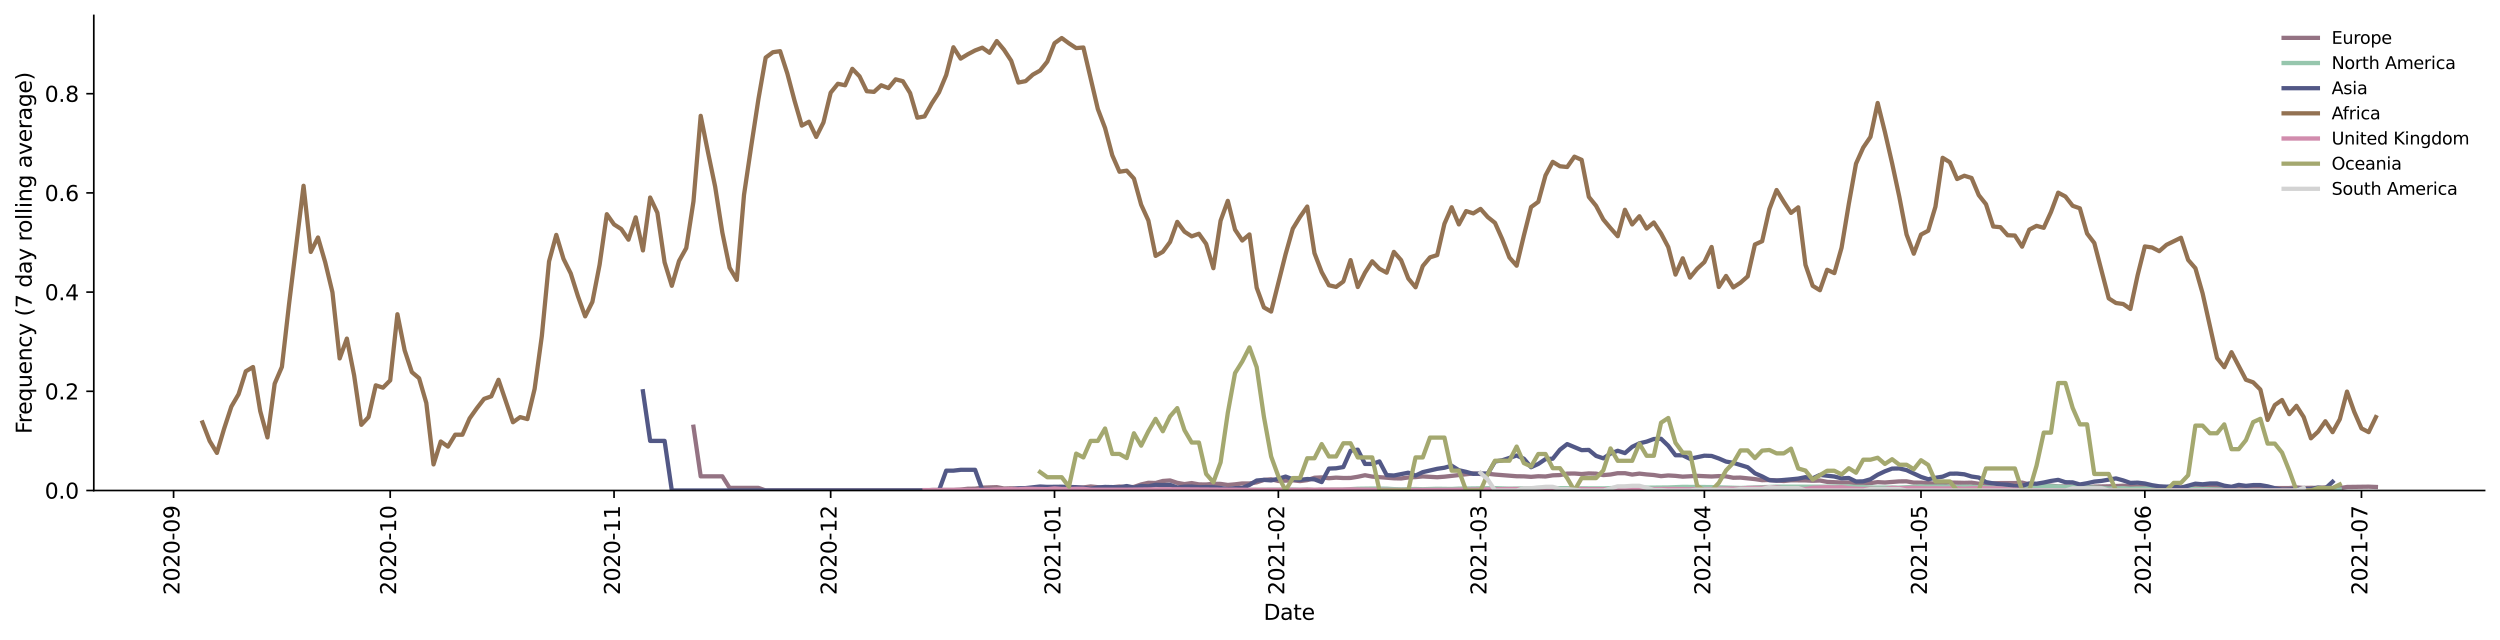 <?xml version="1.0" encoding="utf-8" standalone="no"?>
<!DOCTYPE svg PUBLIC "-//W3C//DTD SVG 1.1//EN"
  "http://www.w3.org/Graphics/SVG/1.1/DTD/svg11.dtd">
<svg height="298.621pt" version="1.1" viewBox="0 0 1166.981 298.621" width="1166.981pt" xmlns="http://www.w3.org/2000/svg" xmlns:xlink="http://www.w3.org/1999/xlink">
 <defs>
  <style type="text/css">*{stroke-linecap:butt;stroke-linejoin:round;}</style>
 </defs>
 <g id="figure_1">
  <g id="patch_1">
   <path d="M 0 298.621 
L 1166.981 298.621 
L 1166.981 0 
L 0 0 
z
" style="fill:#ffffff;"/>
  </g>
  <g id="axes_1">
   <g id="patch_2">
    <path d="M 43.781 228.96 
L 1159.781 228.96 
L 1159.781 7.2 
L 43.781 7.2 
z
" style="fill:#ffffff;"/>
   </g>
   <g id="matplotlib.axis_1">
    <g id="xtick_1">
     <g id="line2d_1">
      <defs>
       <path d="M 0 0 
L 0 3.5 
" id="mefaf437780" style="stroke:#000000;stroke-width:0.8;"/>
      </defs>
      <g>
       <use style="stroke:#000000;stroke-width:0.8;" x="81.026" xlink:href="#mefaf437780" y="228.96"/>
      </g>
     </g>
     <g id="text_1">
      <!-- 2020-09 -->
      <g transform="translate(83.786 277.743)rotate(-90)scale(0.1 -0.1)">
       <defs>
        <path d="M 1228 531 
L 3431 531 
L 3431 0 
L 469 0 
L 469 531 
Q 828 903 1448 1529 
Q 2069 2156 2228 2338 
Q 2531 2678 2651 2914 
Q 2772 3150 2772 3378 
Q 2772 3750 2511 3984 
Q 2250 4219 1831 4219 
Q 1534 4219 1204 4116 
Q 875 4013 500 3803 
L 500 4441 
Q 881 4594 1212 4672 
Q 1544 4750 1819 4750 
Q 2544 4750 2975 4387 
Q 3406 4025 3406 3419 
Q 3406 3131 3298 2873 
Q 3191 2616 2906 2266 
Q 2828 2175 2409 1742 
Q 1991 1309 1228 531 
z
" id="DejaVuSans-32" transform="scale(0.016)"/>
        <path d="M 2034 4250 
Q 1547 4250 1301 3770 
Q 1056 3291 1056 2328 
Q 1056 1369 1301 889 
Q 1547 409 2034 409 
Q 2525 409 2770 889 
Q 3016 1369 3016 2328 
Q 3016 3291 2770 3770 
Q 2525 4250 2034 4250 
z
M 2034 4750 
Q 2819 4750 3233 4129 
Q 3647 3509 3647 2328 
Q 3647 1150 3233 529 
Q 2819 -91 2034 -91 
Q 1250 -91 836 529 
Q 422 1150 422 2328 
Q 422 3509 836 4129 
Q 1250 4750 2034 4750 
z
" id="DejaVuSans-30" transform="scale(0.016)"/>
        <path d="M 313 2009 
L 1997 2009 
L 1997 1497 
L 313 1497 
L 313 2009 
z
" id="DejaVuSans-2d" transform="scale(0.016)"/>
        <path d="M 703 97 
L 703 672 
Q 941 559 1184 500 
Q 1428 441 1663 441 
Q 2288 441 2617 861 
Q 2947 1281 2994 2138 
Q 2813 1869 2534 1725 
Q 2256 1581 1919 1581 
Q 1219 1581 811 2004 
Q 403 2428 403 3163 
Q 403 3881 828 4315 
Q 1253 4750 1959 4750 
Q 2769 4750 3195 4129 
Q 3622 3509 3622 2328 
Q 3622 1225 3098 567 
Q 2575 -91 1691 -91 
Q 1453 -91 1209 -44 
Q 966 3 703 97 
z
M 1959 2075 
Q 2384 2075 2632 2365 
Q 2881 2656 2881 3163 
Q 2881 3666 2632 3958 
Q 2384 4250 1959 4250 
Q 1534 4250 1286 3958 
Q 1038 3666 1038 3163 
Q 1038 2656 1286 2365 
Q 1534 2075 1959 2075 
z
" id="DejaVuSans-39" transform="scale(0.016)"/>
       </defs>
       <use xlink:href="#DejaVuSans-32"/>
       <use x="63.623" xlink:href="#DejaVuSans-30"/>
       <use x="127.246" xlink:href="#DejaVuSans-32"/>
       <use x="190.869" xlink:href="#DejaVuSans-30"/>
       <use x="254.492" xlink:href="#DejaVuSans-2d"/>
       <use x="290.576" xlink:href="#DejaVuSans-30"/>
       <use x="354.199" xlink:href="#DejaVuSans-39"/>
      </g>
     </g>
    </g>
    <g id="xtick_2">
     <g id="line2d_2">
      <g>
       <use style="stroke:#000000;stroke-width:0.8;" x="182.144" xlink:href="#mefaf437780" y="228.96"/>
      </g>
     </g>
     <g id="text_2">
      <!-- 2020-10 -->
      <g transform="translate(184.903 277.743)rotate(-90)scale(0.1 -0.1)">
       <defs>
        <path d="M 794 531 
L 1825 531 
L 1825 4091 
L 703 3866 
L 703 4441 
L 1819 4666 
L 2450 4666 
L 2450 531 
L 3481 531 
L 3481 0 
L 794 0 
L 794 531 
z
" id="DejaVuSans-31" transform="scale(0.016)"/>
       </defs>
       <use xlink:href="#DejaVuSans-32"/>
       <use x="63.623" xlink:href="#DejaVuSans-30"/>
       <use x="127.246" xlink:href="#DejaVuSans-32"/>
       <use x="190.869" xlink:href="#DejaVuSans-30"/>
       <use x="254.492" xlink:href="#DejaVuSans-2d"/>
       <use x="290.576" xlink:href="#DejaVuSans-31"/>
       <use x="354.199" xlink:href="#DejaVuSans-30"/>
      </g>
     </g>
    </g>
    <g id="xtick_3">
     <g id="line2d_3">
      <g>
       <use style="stroke:#000000;stroke-width:0.8;" x="286.632" xlink:href="#mefaf437780" y="228.96"/>
      </g>
     </g>
     <g id="text_3">
      <!-- 2020-11 -->
      <g transform="translate(289.391 277.743)rotate(-90)scale(0.1 -0.1)">
       <use xlink:href="#DejaVuSans-32"/>
       <use x="63.623" xlink:href="#DejaVuSans-30"/>
       <use x="127.246" xlink:href="#DejaVuSans-32"/>
       <use x="190.869" xlink:href="#DejaVuSans-30"/>
       <use x="254.492" xlink:href="#DejaVuSans-2d"/>
       <use x="290.576" xlink:href="#DejaVuSans-31"/>
       <use x="354.199" xlink:href="#DejaVuSans-31"/>
      </g>
     </g>
    </g>
    <g id="xtick_4">
     <g id="line2d_4">
      <g>
       <use style="stroke:#000000;stroke-width:0.8;" x="387.749" xlink:href="#mefaf437780" y="228.96"/>
      </g>
     </g>
     <g id="text_4">
      <!-- 2020-12 -->
      <g transform="translate(390.509 277.743)rotate(-90)scale(0.1 -0.1)">
       <use xlink:href="#DejaVuSans-32"/>
       <use x="63.623" xlink:href="#DejaVuSans-30"/>
       <use x="127.246" xlink:href="#DejaVuSans-32"/>
       <use x="190.869" xlink:href="#DejaVuSans-30"/>
       <use x="254.492" xlink:href="#DejaVuSans-2d"/>
       <use x="290.576" xlink:href="#DejaVuSans-31"/>
       <use x="354.199" xlink:href="#DejaVuSans-32"/>
      </g>
     </g>
    </g>
    <g id="xtick_5">
     <g id="line2d_5">
      <g>
       <use style="stroke:#000000;stroke-width:0.8;" x="492.237" xlink:href="#mefaf437780" y="228.96"/>
      </g>
     </g>
     <g id="text_5">
      <!-- 2021-01 -->
      <g transform="translate(494.997 277.743)rotate(-90)scale(0.1 -0.1)">
       <use xlink:href="#DejaVuSans-32"/>
       <use x="63.623" xlink:href="#DejaVuSans-30"/>
       <use x="127.246" xlink:href="#DejaVuSans-32"/>
       <use x="190.869" xlink:href="#DejaVuSans-31"/>
       <use x="254.492" xlink:href="#DejaVuSans-2d"/>
       <use x="290.576" xlink:href="#DejaVuSans-30"/>
       <use x="354.199" xlink:href="#DejaVuSans-31"/>
      </g>
     </g>
    </g>
    <g id="xtick_6">
     <g id="line2d_6">
      <g>
       <use style="stroke:#000000;stroke-width:0.8;" x="596.725" xlink:href="#mefaf437780" y="228.96"/>
      </g>
     </g>
     <g id="text_6">
      <!-- 2021-02 -->
      <g transform="translate(599.485 277.743)rotate(-90)scale(0.1 -0.1)">
       <use xlink:href="#DejaVuSans-32"/>
       <use x="63.623" xlink:href="#DejaVuSans-30"/>
       <use x="127.246" xlink:href="#DejaVuSans-32"/>
       <use x="190.869" xlink:href="#DejaVuSans-31"/>
       <use x="254.492" xlink:href="#DejaVuSans-2d"/>
       <use x="290.576" xlink:href="#DejaVuSans-30"/>
       <use x="354.199" xlink:href="#DejaVuSans-32"/>
      </g>
     </g>
    </g>
    <g id="xtick_7">
     <g id="line2d_7">
      <g>
       <use style="stroke:#000000;stroke-width:0.8;" x="691.102" xlink:href="#mefaf437780" y="228.96"/>
      </g>
     </g>
     <g id="text_7">
      <!-- 2021-03 -->
      <g transform="translate(693.861 277.743)rotate(-90)scale(0.1 -0.1)">
       <defs>
        <path d="M 2597 2516 
Q 3050 2419 3304 2112 
Q 3559 1806 3559 1356 
Q 3559 666 3084 287 
Q 2609 -91 1734 -91 
Q 1441 -91 1130 -33 
Q 819 25 488 141 
L 488 750 
Q 750 597 1062 519 
Q 1375 441 1716 441 
Q 2309 441 2620 675 
Q 2931 909 2931 1356 
Q 2931 1769 2642 2001 
Q 2353 2234 1838 2234 
L 1294 2234 
L 1294 2753 
L 1863 2753 
Q 2328 2753 2575 2939 
Q 2822 3125 2822 3475 
Q 2822 3834 2567 4026 
Q 2313 4219 1838 4219 
Q 1578 4219 1281 4162 
Q 984 4106 628 3988 
L 628 4550 
Q 988 4650 1302 4700 
Q 1616 4750 1894 4750 
Q 2613 4750 3031 4423 
Q 3450 4097 3450 3541 
Q 3450 3153 3228 2886 
Q 3006 2619 2597 2516 
z
" id="DejaVuSans-33" transform="scale(0.016)"/>
       </defs>
       <use xlink:href="#DejaVuSans-32"/>
       <use x="63.623" xlink:href="#DejaVuSans-30"/>
       <use x="127.246" xlink:href="#DejaVuSans-32"/>
       <use x="190.869" xlink:href="#DejaVuSans-31"/>
       <use x="254.492" xlink:href="#DejaVuSans-2d"/>
       <use x="290.576" xlink:href="#DejaVuSans-30"/>
       <use x="354.199" xlink:href="#DejaVuSans-33"/>
      </g>
     </g>
    </g>
    <g id="xtick_8">
     <g id="line2d_8">
      <g>
       <use style="stroke:#000000;stroke-width:0.8;" x="795.59" xlink:href="#mefaf437780" y="228.96"/>
      </g>
     </g>
     <g id="text_8">
      <!-- 2021-04 -->
      <g transform="translate(798.349 277.743)rotate(-90)scale(0.1 -0.1)">
       <defs>
        <path d="M 2419 4116 
L 825 1625 
L 2419 1625 
L 2419 4116 
z
M 2253 4666 
L 3047 4666 
L 3047 1625 
L 3713 1625 
L 3713 1100 
L 3047 1100 
L 3047 0 
L 2419 0 
L 2419 1100 
L 313 1100 
L 313 1709 
L 2253 4666 
z
" id="DejaVuSans-34" transform="scale(0.016)"/>
       </defs>
       <use xlink:href="#DejaVuSans-32"/>
       <use x="63.623" xlink:href="#DejaVuSans-30"/>
       <use x="127.246" xlink:href="#DejaVuSans-32"/>
       <use x="190.869" xlink:href="#DejaVuSans-31"/>
       <use x="254.492" xlink:href="#DejaVuSans-2d"/>
       <use x="290.576" xlink:href="#DejaVuSans-30"/>
       <use x="354.199" xlink:href="#DejaVuSans-34"/>
      </g>
     </g>
    </g>
    <g id="xtick_9">
     <g id="line2d_9">
      <g>
       <use style="stroke:#000000;stroke-width:0.8;" x="896.707" xlink:href="#mefaf437780" y="228.96"/>
      </g>
     </g>
     <g id="text_9">
      <!-- 2021-05 -->
      <g transform="translate(899.467 277.743)rotate(-90)scale(0.1 -0.1)">
       <defs>
        <path d="M 691 4666 
L 3169 4666 
L 3169 4134 
L 1269 4134 
L 1269 2991 
Q 1406 3038 1543 3061 
Q 1681 3084 1819 3084 
Q 2600 3084 3056 2656 
Q 3513 2228 3513 1497 
Q 3513 744 3044 326 
Q 2575 -91 1722 -91 
Q 1428 -91 1123 -41 
Q 819 9 494 109 
L 494 744 
Q 775 591 1075 516 
Q 1375 441 1709 441 
Q 2250 441 2565 725 
Q 2881 1009 2881 1497 
Q 2881 1984 2565 2268 
Q 2250 2553 1709 2553 
Q 1456 2553 1204 2497 
Q 953 2441 691 2322 
L 691 4666 
z
" id="DejaVuSans-35" transform="scale(0.016)"/>
       </defs>
       <use xlink:href="#DejaVuSans-32"/>
       <use x="63.623" xlink:href="#DejaVuSans-30"/>
       <use x="127.246" xlink:href="#DejaVuSans-32"/>
       <use x="190.869" xlink:href="#DejaVuSans-31"/>
       <use x="254.492" xlink:href="#DejaVuSans-2d"/>
       <use x="290.576" xlink:href="#DejaVuSans-30"/>
       <use x="354.199" xlink:href="#DejaVuSans-35"/>
      </g>
     </g>
    </g>
    <g id="xtick_10">
     <g id="line2d_10">
      <g>
       <use style="stroke:#000000;stroke-width:0.8;" x="1001.195" xlink:href="#mefaf437780" y="228.96"/>
      </g>
     </g>
     <g id="text_10">
      <!-- 2021-06 -->
      <g transform="translate(1003.955 277.743)rotate(-90)scale(0.1 -0.1)">
       <defs>
        <path d="M 2113 2584 
Q 1688 2584 1439 2293 
Q 1191 2003 1191 1497 
Q 1191 994 1439 701 
Q 1688 409 2113 409 
Q 2538 409 2786 701 
Q 3034 994 3034 1497 
Q 3034 2003 2786 2293 
Q 2538 2584 2113 2584 
z
M 3366 4563 
L 3366 3988 
Q 3128 4100 2886 4159 
Q 2644 4219 2406 4219 
Q 1781 4219 1451 3797 
Q 1122 3375 1075 2522 
Q 1259 2794 1537 2939 
Q 1816 3084 2150 3084 
Q 2853 3084 3261 2657 
Q 3669 2231 3669 1497 
Q 3669 778 3244 343 
Q 2819 -91 2113 -91 
Q 1303 -91 875 529 
Q 447 1150 447 2328 
Q 447 3434 972 4092 
Q 1497 4750 2381 4750 
Q 2619 4750 2861 4703 
Q 3103 4656 3366 4563 
z
" id="DejaVuSans-36" transform="scale(0.016)"/>
       </defs>
       <use xlink:href="#DejaVuSans-32"/>
       <use x="63.623" xlink:href="#DejaVuSans-30"/>
       <use x="127.246" xlink:href="#DejaVuSans-32"/>
       <use x="190.869" xlink:href="#DejaVuSans-31"/>
       <use x="254.492" xlink:href="#DejaVuSans-2d"/>
       <use x="290.576" xlink:href="#DejaVuSans-30"/>
       <use x="354.199" xlink:href="#DejaVuSans-36"/>
      </g>
     </g>
    </g>
    <g id="xtick_11">
     <g id="line2d_11">
      <g>
       <use style="stroke:#000000;stroke-width:0.8;" x="1102.313" xlink:href="#mefaf437780" y="228.96"/>
      </g>
     </g>
     <g id="text_11">
      <!-- 2021-07 -->
      <g transform="translate(1105.072 277.743)rotate(-90)scale(0.1 -0.1)">
       <defs>
        <path d="M 525 4666 
L 3525 4666 
L 3525 4397 
L 1831 0 
L 1172 0 
L 2766 4134 
L 525 4134 
L 525 4666 
z
" id="DejaVuSans-37" transform="scale(0.016)"/>
       </defs>
       <use xlink:href="#DejaVuSans-32"/>
       <use x="63.623" xlink:href="#DejaVuSans-30"/>
       <use x="127.246" xlink:href="#DejaVuSans-32"/>
       <use x="190.869" xlink:href="#DejaVuSans-31"/>
       <use x="254.492" xlink:href="#DejaVuSans-2d"/>
       <use x="290.576" xlink:href="#DejaVuSans-30"/>
       <use x="354.199" xlink:href="#DejaVuSans-37"/>
      </g>
     </g>
    </g>
    <g id="text_12">
     <!-- Date -->
     <g transform="translate(589.83 289.341)scale(0.1 -0.1)">
      <defs>
       <path d="M 1259 4147 
L 1259 519 
L 2022 519 
Q 2988 519 3436 956 
Q 3884 1394 3884 2338 
Q 3884 3275 3436 3711 
Q 2988 4147 2022 4147 
L 1259 4147 
z
M 628 4666 
L 1925 4666 
Q 3281 4666 3915 4102 
Q 4550 3538 4550 2338 
Q 4550 1131 3912 565 
Q 3275 0 1925 0 
L 628 0 
L 628 4666 
z
" id="DejaVuSans-44" transform="scale(0.016)"/>
       <path d="M 2194 1759 
Q 1497 1759 1228 1600 
Q 959 1441 959 1056 
Q 959 750 1161 570 
Q 1363 391 1709 391 
Q 2188 391 2477 730 
Q 2766 1069 2766 1631 
L 2766 1759 
L 2194 1759 
z
M 3341 1997 
L 3341 0 
L 2766 0 
L 2766 531 
Q 2569 213 2275 61 
Q 1981 -91 1556 -91 
Q 1019 -91 701 211 
Q 384 513 384 1019 
Q 384 1609 779 1909 
Q 1175 2209 1959 2209 
L 2766 2209 
L 2766 2266 
Q 2766 2663 2505 2880 
Q 2244 3097 1772 3097 
Q 1472 3097 1187 3025 
Q 903 2953 641 2809 
L 641 3341 
Q 956 3463 1253 3523 
Q 1550 3584 1831 3584 
Q 2591 3584 2966 3190 
Q 3341 2797 3341 1997 
z
" id="DejaVuSans-61" transform="scale(0.016)"/>
       <path d="M 1172 4494 
L 1172 3500 
L 2356 3500 
L 2356 3053 
L 1172 3053 
L 1172 1153 
Q 1172 725 1289 603 
Q 1406 481 1766 481 
L 2356 481 
L 2356 0 
L 1766 0 
Q 1100 0 847 248 
Q 594 497 594 1153 
L 594 3053 
L 172 3053 
L 172 3500 
L 594 3500 
L 594 4494 
L 1172 4494 
z
" id="DejaVuSans-74" transform="scale(0.016)"/>
       <path d="M 3597 1894 
L 3597 1613 
L 953 1613 
Q 991 1019 1311 708 
Q 1631 397 2203 397 
Q 2534 397 2845 478 
Q 3156 559 3463 722 
L 3463 178 
Q 3153 47 2828 -22 
Q 2503 -91 2169 -91 
Q 1331 -91 842 396 
Q 353 884 353 1716 
Q 353 2575 817 3079 
Q 1281 3584 2069 3584 
Q 2775 3584 3186 3129 
Q 3597 2675 3597 1894 
z
M 3022 2063 
Q 3016 2534 2758 2815 
Q 2500 3097 2075 3097 
Q 1594 3097 1305 2825 
Q 1016 2553 972 2059 
L 3022 2063 
z
" id="DejaVuSans-65" transform="scale(0.016)"/>
      </defs>
      <use xlink:href="#DejaVuSans-44"/>
      <use x="77.002" xlink:href="#DejaVuSans-61"/>
      <use x="138.281" xlink:href="#DejaVuSans-74"/>
      <use x="177.49" xlink:href="#DejaVuSans-65"/>
     </g>
    </g>
   </g>
   <g id="matplotlib.axis_2">
    <g id="ytick_1">
     <g id="line2d_12">
      <defs>
       <path d="M 0 0 
L -3.5 0 
" id="m63be9d4029" style="stroke:#000000;stroke-width:0.8;"/>
      </defs>
      <g>
       <use style="stroke:#000000;stroke-width:0.8;" x="43.781" xlink:href="#m63be9d4029" y="228.96"/>
      </g>
     </g>
     <g id="text_13">
      <!-- 0.0 -->
      <g transform="translate(20.878 232.759)scale(0.1 -0.1)">
       <defs>
        <path d="M 684 794 
L 1344 794 
L 1344 0 
L 684 0 
L 684 794 
z
" id="DejaVuSans-2e" transform="scale(0.016)"/>
       </defs>
       <use xlink:href="#DejaVuSans-30"/>
       <use x="63.623" xlink:href="#DejaVuSans-2e"/>
       <use x="95.41" xlink:href="#DejaVuSans-30"/>
      </g>
     </g>
    </g>
    <g id="ytick_2">
     <g id="line2d_13">
      <g>
       <use style="stroke:#000000;stroke-width:0.8;" x="43.781" xlink:href="#m63be9d4029" y="182.654"/>
      </g>
     </g>
     <g id="text_14">
      <!-- 0.2 -->
      <g transform="translate(20.878 186.454)scale(0.1 -0.1)">
       <use xlink:href="#DejaVuSans-30"/>
       <use x="63.623" xlink:href="#DejaVuSans-2e"/>
       <use x="95.41" xlink:href="#DejaVuSans-32"/>
      </g>
     </g>
    </g>
    <g id="ytick_3">
     <g id="line2d_14">
      <g>
       <use style="stroke:#000000;stroke-width:0.8;" x="43.781" xlink:href="#m63be9d4029" y="136.349"/>
      </g>
     </g>
     <g id="text_15">
      <!-- 0.4 -->
      <g transform="translate(20.878 140.148)scale(0.1 -0.1)">
       <use xlink:href="#DejaVuSans-30"/>
       <use x="63.623" xlink:href="#DejaVuSans-2e"/>
       <use x="95.41" xlink:href="#DejaVuSans-34"/>
      </g>
     </g>
    </g>
    <g id="ytick_4">
     <g id="line2d_15">
      <g>
       <use style="stroke:#000000;stroke-width:0.8;" x="43.781" xlink:href="#m63be9d4029" y="90.043"/>
      </g>
     </g>
     <g id="text_16">
      <!-- 0.6 -->
      <g transform="translate(20.878 93.842)scale(0.1 -0.1)">
       <use xlink:href="#DejaVuSans-30"/>
       <use x="63.623" xlink:href="#DejaVuSans-2e"/>
       <use x="95.41" xlink:href="#DejaVuSans-36"/>
      </g>
     </g>
    </g>
    <g id="ytick_5">
     <g id="line2d_16">
      <g>
       <use style="stroke:#000000;stroke-width:0.8;" x="43.781" xlink:href="#m63be9d4029" y="43.737"/>
      </g>
     </g>
     <g id="text_17">
      <!-- 0.8 -->
      <g transform="translate(20.878 47.537)scale(0.1 -0.1)">
       <defs>
        <path d="M 2034 2216 
Q 1584 2216 1326 1975 
Q 1069 1734 1069 1313 
Q 1069 891 1326 650 
Q 1584 409 2034 409 
Q 2484 409 2743 651 
Q 3003 894 3003 1313 
Q 3003 1734 2745 1975 
Q 2488 2216 2034 2216 
z
M 1403 2484 
Q 997 2584 770 2862 
Q 544 3141 544 3541 
Q 544 4100 942 4425 
Q 1341 4750 2034 4750 
Q 2731 4750 3128 4425 
Q 3525 4100 3525 3541 
Q 3525 3141 3298 2862 
Q 3072 2584 2669 2484 
Q 3125 2378 3379 2068 
Q 3634 1759 3634 1313 
Q 3634 634 3220 271 
Q 2806 -91 2034 -91 
Q 1263 -91 848 271 
Q 434 634 434 1313 
Q 434 1759 690 2068 
Q 947 2378 1403 2484 
z
M 1172 3481 
Q 1172 3119 1398 2916 
Q 1625 2713 2034 2713 
Q 2441 2713 2670 2916 
Q 2900 3119 2900 3481 
Q 2900 3844 2670 4047 
Q 2441 4250 2034 4250 
Q 1625 4250 1398 4047 
Q 1172 3844 1172 3481 
z
" id="DejaVuSans-38" transform="scale(0.016)"/>
       </defs>
       <use xlink:href="#DejaVuSans-30"/>
       <use x="63.623" xlink:href="#DejaVuSans-2e"/>
       <use x="95.41" xlink:href="#DejaVuSans-38"/>
      </g>
     </g>
    </g>
    <g id="text_18">
     <!-- Frequency (7 day rolling average) -->
     <g transform="translate(14.798 202.529)rotate(-90)scale(0.1 -0.1)">
      <defs>
       <path d="M 628 4666 
L 3309 4666 
L 3309 4134 
L 1259 4134 
L 1259 2759 
L 3109 2759 
L 3109 2228 
L 1259 2228 
L 1259 0 
L 628 0 
L 628 4666 
z
" id="DejaVuSans-46" transform="scale(0.016)"/>
       <path d="M 2631 2963 
Q 2534 3019 2420 3045 
Q 2306 3072 2169 3072 
Q 1681 3072 1420 2755 
Q 1159 2438 1159 1844 
L 1159 0 
L 581 0 
L 581 3500 
L 1159 3500 
L 1159 2956 
Q 1341 3275 1631 3429 
Q 1922 3584 2338 3584 
Q 2397 3584 2469 3576 
Q 2541 3569 2628 3553 
L 2631 2963 
z
" id="DejaVuSans-72" transform="scale(0.016)"/>
       <path d="M 947 1747 
Q 947 1113 1208 752 
Q 1469 391 1925 391 
Q 2381 391 2643 752 
Q 2906 1113 2906 1747 
Q 2906 2381 2643 2742 
Q 2381 3103 1925 3103 
Q 1469 3103 1208 2742 
Q 947 2381 947 1747 
z
M 2906 525 
Q 2725 213 2448 61 
Q 2172 -91 1784 -91 
Q 1150 -91 751 415 
Q 353 922 353 1747 
Q 353 2572 751 3078 
Q 1150 3584 1784 3584 
Q 2172 3584 2448 3432 
Q 2725 3281 2906 2969 
L 2906 3500 
L 3481 3500 
L 3481 -1331 
L 2906 -1331 
L 2906 525 
z
" id="DejaVuSans-71" transform="scale(0.016)"/>
       <path d="M 544 1381 
L 544 3500 
L 1119 3500 
L 1119 1403 
Q 1119 906 1312 657 
Q 1506 409 1894 409 
Q 2359 409 2629 706 
Q 2900 1003 2900 1516 
L 2900 3500 
L 3475 3500 
L 3475 0 
L 2900 0 
L 2900 538 
Q 2691 219 2414 64 
Q 2138 -91 1772 -91 
Q 1169 -91 856 284 
Q 544 659 544 1381 
z
M 1991 3584 
L 1991 3584 
z
" id="DejaVuSans-75" transform="scale(0.016)"/>
       <path d="M 3513 2113 
L 3513 0 
L 2938 0 
L 2938 2094 
Q 2938 2591 2744 2837 
Q 2550 3084 2163 3084 
Q 1697 3084 1428 2787 
Q 1159 2491 1159 1978 
L 1159 0 
L 581 0 
L 581 3500 
L 1159 3500 
L 1159 2956 
Q 1366 3272 1645 3428 
Q 1925 3584 2291 3584 
Q 2894 3584 3203 3211 
Q 3513 2838 3513 2113 
z
" id="DejaVuSans-6e" transform="scale(0.016)"/>
       <path d="M 3122 3366 
L 3122 2828 
Q 2878 2963 2633 3030 
Q 2388 3097 2138 3097 
Q 1578 3097 1268 2742 
Q 959 2388 959 1747 
Q 959 1106 1268 751 
Q 1578 397 2138 397 
Q 2388 397 2633 464 
Q 2878 531 3122 666 
L 3122 134 
Q 2881 22 2623 -34 
Q 2366 -91 2075 -91 
Q 1284 -91 818 406 
Q 353 903 353 1747 
Q 353 2603 823 3093 
Q 1294 3584 2113 3584 
Q 2378 3584 2631 3529 
Q 2884 3475 3122 3366 
z
" id="DejaVuSans-63" transform="scale(0.016)"/>
       <path d="M 2059 -325 
Q 1816 -950 1584 -1140 
Q 1353 -1331 966 -1331 
L 506 -1331 
L 506 -850 
L 844 -850 
Q 1081 -850 1212 -737 
Q 1344 -625 1503 -206 
L 1606 56 
L 191 3500 
L 800 3500 
L 1894 763 
L 2988 3500 
L 3597 3500 
L 2059 -325 
z
" id="DejaVuSans-79" transform="scale(0.016)"/>
       <path id="DejaVuSans-20" transform="scale(0.016)"/>
       <path d="M 1984 4856 
Q 1566 4138 1362 3434 
Q 1159 2731 1159 2009 
Q 1159 1288 1364 580 
Q 1569 -128 1984 -844 
L 1484 -844 
Q 1016 -109 783 600 
Q 550 1309 550 2009 
Q 550 2706 781 3412 
Q 1013 4119 1484 4856 
L 1984 4856 
z
" id="DejaVuSans-28" transform="scale(0.016)"/>
       <path d="M 2906 2969 
L 2906 4863 
L 3481 4863 
L 3481 0 
L 2906 0 
L 2906 525 
Q 2725 213 2448 61 
Q 2172 -91 1784 -91 
Q 1150 -91 751 415 
Q 353 922 353 1747 
Q 353 2572 751 3078 
Q 1150 3584 1784 3584 
Q 2172 3584 2448 3432 
Q 2725 3281 2906 2969 
z
M 947 1747 
Q 947 1113 1208 752 
Q 1469 391 1925 391 
Q 2381 391 2643 752 
Q 2906 1113 2906 1747 
Q 2906 2381 2643 2742 
Q 2381 3103 1925 3103 
Q 1469 3103 1208 2742 
Q 947 2381 947 1747 
z
" id="DejaVuSans-64" transform="scale(0.016)"/>
       <path d="M 1959 3097 
Q 1497 3097 1228 2736 
Q 959 2375 959 1747 
Q 959 1119 1226 758 
Q 1494 397 1959 397 
Q 2419 397 2687 759 
Q 2956 1122 2956 1747 
Q 2956 2369 2687 2733 
Q 2419 3097 1959 3097 
z
M 1959 3584 
Q 2709 3584 3137 3096 
Q 3566 2609 3566 1747 
Q 3566 888 3137 398 
Q 2709 -91 1959 -91 
Q 1206 -91 779 398 
Q 353 888 353 1747 
Q 353 2609 779 3096 
Q 1206 3584 1959 3584 
z
" id="DejaVuSans-6f" transform="scale(0.016)"/>
       <path d="M 603 4863 
L 1178 4863 
L 1178 0 
L 603 0 
L 603 4863 
z
" id="DejaVuSans-6c" transform="scale(0.016)"/>
       <path d="M 603 3500 
L 1178 3500 
L 1178 0 
L 603 0 
L 603 3500 
z
M 603 4863 
L 1178 4863 
L 1178 4134 
L 603 4134 
L 603 4863 
z
" id="DejaVuSans-69" transform="scale(0.016)"/>
       <path d="M 2906 1791 
Q 2906 2416 2648 2759 
Q 2391 3103 1925 3103 
Q 1463 3103 1205 2759 
Q 947 2416 947 1791 
Q 947 1169 1205 825 
Q 1463 481 1925 481 
Q 2391 481 2648 825 
Q 2906 1169 2906 1791 
z
M 3481 434 
Q 3481 -459 3084 -895 
Q 2688 -1331 1869 -1331 
Q 1566 -1331 1297 -1286 
Q 1028 -1241 775 -1147 
L 775 -588 
Q 1028 -725 1275 -790 
Q 1522 -856 1778 -856 
Q 2344 -856 2625 -561 
Q 2906 -266 2906 331 
L 2906 616 
Q 2728 306 2450 153 
Q 2172 0 1784 0 
Q 1141 0 747 490 
Q 353 981 353 1791 
Q 353 2603 747 3093 
Q 1141 3584 1784 3584 
Q 2172 3584 2450 3431 
Q 2728 3278 2906 2969 
L 2906 3500 
L 3481 3500 
L 3481 434 
z
" id="DejaVuSans-67" transform="scale(0.016)"/>
       <path d="M 191 3500 
L 800 3500 
L 1894 563 
L 2988 3500 
L 3597 3500 
L 2284 0 
L 1503 0 
L 191 3500 
z
" id="DejaVuSans-76" transform="scale(0.016)"/>
       <path d="M 513 4856 
L 1013 4856 
Q 1481 4119 1714 3412 
Q 1947 2706 1947 2009 
Q 1947 1309 1714 600 
Q 1481 -109 1013 -844 
L 513 -844 
Q 928 -128 1133 580 
Q 1338 1288 1338 2009 
Q 1338 2731 1133 3434 
Q 928 4138 513 4856 
z
" id="DejaVuSans-29" transform="scale(0.016)"/>
      </defs>
      <use xlink:href="#DejaVuSans-46"/>
      <use x="50.27" xlink:href="#DejaVuSans-72"/>
      <use x="89.133" xlink:href="#DejaVuSans-65"/>
      <use x="150.656" xlink:href="#DejaVuSans-71"/>
      <use x="214.133" xlink:href="#DejaVuSans-75"/>
      <use x="277.512" xlink:href="#DejaVuSans-65"/>
      <use x="339.035" xlink:href="#DejaVuSans-6e"/>
      <use x="402.414" xlink:href="#DejaVuSans-63"/>
      <use x="457.395" xlink:href="#DejaVuSans-79"/>
      <use x="516.574" xlink:href="#DejaVuSans-20"/>
      <use x="548.361" xlink:href="#DejaVuSans-28"/>
      <use x="587.375" xlink:href="#DejaVuSans-37"/>
      <use x="650.998" xlink:href="#DejaVuSans-20"/>
      <use x="682.785" xlink:href="#DejaVuSans-64"/>
      <use x="746.262" xlink:href="#DejaVuSans-61"/>
      <use x="807.541" xlink:href="#DejaVuSans-79"/>
      <use x="866.721" xlink:href="#DejaVuSans-20"/>
      <use x="898.508" xlink:href="#DejaVuSans-72"/>
      <use x="937.371" xlink:href="#DejaVuSans-6f"/>
      <use x="998.553" xlink:href="#DejaVuSans-6c"/>
      <use x="1026.336" xlink:href="#DejaVuSans-6c"/>
      <use x="1054.119" xlink:href="#DejaVuSans-69"/>
      <use x="1081.902" xlink:href="#DejaVuSans-6e"/>
      <use x="1145.281" xlink:href="#DejaVuSans-67"/>
      <use x="1208.758" xlink:href="#DejaVuSans-20"/>
      <use x="1240.545" xlink:href="#DejaVuSans-61"/>
      <use x="1301.824" xlink:href="#DejaVuSans-76"/>
      <use x="1361.004" xlink:href="#DejaVuSans-65"/>
      <use x="1422.527" xlink:href="#DejaVuSans-72"/>
      <use x="1463.641" xlink:href="#DejaVuSans-61"/>
      <use x="1524.92" xlink:href="#DejaVuSans-67"/>
      <use x="1588.396" xlink:href="#DejaVuSans-65"/>
      <use x="1649.92" xlink:href="#DejaVuSans-29"/>
     </g>
    </g>
   </g>
   <g id="line2d_17">
    <path clip-path="url(#pc11919bb78)" d="M 323.708 199.192 
L 327.079 222.345 
L 337.19 222.345 
L 340.561 227.741 
L 354.043 227.741 
L 357.414 228.96 
L 431.567 228.942 
L 434.937 228.713 
L 445.049 228.713 
L 448.42 228.548 
L 451.79 228.139 
L 455.161 228.115 
L 458.531 227.629 
L 465.273 227.401 
L 468.643 228.039 
L 472.014 227.94 
L 475.384 228.097 
L 478.755 228.111 
L 485.496 227.769 
L 492.237 228.078 
L 495.608 227.58 
L 502.349 227.693 
L 505.72 227.533 
L 509.09 227.073 
L 515.831 227.763 
L 522.573 227.105 
L 525.943 227.613 
L 529.314 227.298 
L 532.684 226.135 
L 536.055 225.361 
L 539.425 225.456 
L 542.796 224.516 
L 546.167 224.269 
L 549.537 225.392 
L 552.908 225.978 
L 556.278 225.493 
L 559.649 226.116 
L 563.02 226.158 
L 566.39 225.848 
L 569.761 225.885 
L 573.131 226.378 
L 576.502 226.081 
L 579.872 225.67 
L 583.243 225.676 
L 586.614 225.147 
L 589.984 224.016 
L 593.355 223.727 
L 596.725 224.513 
L 603.467 224.206 
L 606.837 224.568 
L 610.208 224.113 
L 613.578 223.011 
L 616.949 222.841 
L 620.319 223.235 
L 623.69 222.959 
L 627.061 223.13 
L 630.431 223.104 
L 633.802 222.555 
L 637.172 221.832 
L 640.543 222.47 
L 650.655 223.258 
L 654.025 223.34 
L 657.396 222.875 
L 660.766 222.701 
L 664.137 222.396 
L 670.878 222.768 
L 674.249 222.519 
L 687.731 220.996 
L 691.102 221.262 
L 694.472 221.123 
L 697.843 221.517 
L 707.955 222.309 
L 711.325 222.35 
L 714.696 222.591 
L 718.066 222.3 
L 721.437 222.415 
L 724.808 221.881 
L 728.178 221.752 
L 731.549 221.077 
L 734.919 221.031 
L 738.29 221.281 
L 741.66 220.989 
L 745.031 221.092 
L 748.402 221.766 
L 751.772 221.495 
L 755.143 220.877 
L 758.513 220.876 
L 761.884 221.53 
L 765.255 221.078 
L 768.625 221.462 
L 771.996 221.732 
L 775.366 222.264 
L 778.737 221.931 
L 782.107 222.133 
L 785.478 222.503 
L 792.219 222.129 
L 798.96 222.428 
L 802.331 222.239 
L 805.702 222.363 
L 809.072 223.019 
L 812.443 222.941 
L 819.184 223.642 
L 822.554 224.142 
L 825.925 224.047 
L 832.666 224.527 
L 836.037 224.204 
L 842.778 224.253 
L 846.149 224.414 
L 849.519 224.297 
L 852.89 224.934 
L 859.631 225.247 
L 863.001 225.24 
L 866.372 225.472 
L 873.113 225.504 
L 876.484 225.059 
L 879.854 225.228 
L 886.596 224.705 
L 889.966 224.687 
L 893.337 225.281 
L 896.707 225.301 
L 900.078 225.494 
L 903.448 225.803 
L 910.19 225.228 
L 916.931 225.396 
L 920.301 225.319 
L 927.043 226.287 
L 930.413 225.607 
L 933.784 225.5 
L 940.525 225.51 
L 943.895 225.278 
L 947.266 226.074 
L 950.637 226.537 
L 957.378 226.698 
L 960.748 227.087 
L 967.489 227.034 
L 974.231 227.603 
L 977.601 227.127 
L 984.342 227.015 
L 991.084 226.739 
L 997.825 227.129 
L 1007.936 227.289 
L 1011.307 227.498 
L 1014.678 227.456 
L 1018.048 227.57 
L 1021.419 227.482 
L 1024.789 227.191 
L 1028.16 227.304 
L 1038.272 227.253 
L 1041.642 227.715 
L 1045.013 227.626 
L 1055.125 227.93 
L 1058.495 227.615 
L 1061.866 227.831 
L 1068.607 227.819 
L 1071.978 227.534 
L 1075.348 227.781 
L 1078.719 227.709 
L 1082.089 227.752 
L 1085.46 227.505 
L 1088.83 228.021 
L 1092.201 227.866 
L 1095.572 227.313 
L 1105.683 227.179 
L 1109.054 227.313 
L 1109.054 227.313 
" style="fill:none;stroke:#947383;stroke-linecap:square;stroke-width:2;"/>
   </g>
   <g id="line2d_18">
    <path clip-path="url(#pc11919bb78)" d="M 448.42 228.832 
L 455.161 228.813 
L 472.014 228.687 
L 488.867 228.941 
L 495.608 228.814 
L 505.72 228.773 
L 515.831 228.852 
L 539.425 228.723 
L 546.167 228.738 
L 552.908 228.835 
L 563.02 228.733 
L 583.243 228.638 
L 603.467 228.524 
L 606.837 228.611 
L 610.208 228.546 
L 613.578 228.67 
L 627.061 228.527 
L 633.802 228.142 
L 640.543 228.042 
L 647.284 228.102 
L 650.655 228.32 
L 654.025 228.415 
L 660.766 228.264 
L 664.137 228.356 
L 670.878 228.155 
L 677.619 228.25 
L 680.99 228.075 
L 697.843 227.851 
L 704.584 228.091 
L 714.696 227.931 
L 718.066 227.764 
L 724.808 227.83 
L 745.031 227.964 
L 748.402 227.969 
L 755.143 227.705 
L 768.625 227.646 
L 775.366 227.568 
L 778.737 227.539 
L 785.478 227.264 
L 798.96 227.368 
L 812.443 227.778 
L 829.296 227.164 
L 849.519 227.178 
L 863.001 227.105 
L 866.372 227.305 
L 869.743 227.29 
L 873.113 227.561 
L 886.596 227.599 
L 896.707 227.098 
L 900.078 227.159 
L 906.819 227.109 
L 913.56 227.355 
L 916.931 227.165 
L 927.043 227.462 
L 933.784 227.848 
L 937.154 227.837 
L 940.525 227.69 
L 947.266 227.032 
L 957.378 226.958 
L 964.119 227.355 
L 967.489 227.213 
L 970.86 227.462 
L 977.601 227.625 
L 980.972 227.77 
L 984.342 228.075 
L 991.084 227.908 
L 994.454 228.145 
L 997.825 228.035 
L 1004.566 228.058 
L 1007.936 228.455 
L 1011.307 228.246 
L 1021.419 228.34 
L 1024.789 228.197 
L 1051.754 228.917 
L 1058.495 228.811 
L 1068.607 228.855 
L 1075.348 228.86 
L 1078.719 228.728 
L 1088.83 228.829 
L 1092.201 228.535 
L 1092.201 228.535 
" style="fill:none;stroke:#96c6ad;stroke-linecap:square;stroke-width:2;"/>
   </g>
   <g id="line2d_19">
    <path clip-path="url(#pc11919bb78)" d="M 300.114 182.654 
L 303.485 205.807 
L 310.226 205.807 
L 313.596 228.96 
L 438.308 228.96 
L 441.679 219.699 
L 445.049 219.699 
L 448.42 219.31 
L 455.161 219.31 
L 458.531 228.571 
L 461.902 228.571 
L 465.273 228.96 
L 468.643 228.96 
L 472.014 228.37 
L 475.384 227.959 
L 478.755 227.84 
L 485.496 227.097 
L 488.867 227.283 
L 495.608 227.209 
L 502.349 227.415 
L 505.72 227.72 
L 509.09 228.176 
L 512.461 227.561 
L 515.831 227.305 
L 522.573 227.456 
L 525.943 226.88 
L 529.314 227.565 
L 532.684 226.843 
L 536.055 227.014 
L 539.425 226.295 
L 542.796 226.446 
L 546.167 226.341 
L 549.537 227.541 
L 552.908 227.182 
L 556.278 227.12 
L 559.649 227.443 
L 563.02 227.363 
L 566.39 227.454 
L 569.761 227.813 
L 573.131 228.305 
L 576.502 227.874 
L 579.872 227.81 
L 583.243 226.35 
L 586.614 224.301 
L 589.984 224.008 
L 593.355 224.246 
L 596.725 223.496 
L 600.096 222.464 
L 603.467 223.719 
L 606.837 223.972 
L 610.208 223.609 
L 613.578 223.756 
L 616.949 225.038 
L 620.319 218.734 
L 623.69 218.589 
L 627.061 218.015 
L 630.431 210.411 
L 633.802 209.907 
L 637.172 216.562 
L 640.543 216.561 
L 643.914 215.396 
L 647.284 221.774 
L 650.655 221.966 
L 657.396 220.648 
L 660.766 221.976 
L 664.137 220.388 
L 670.878 218.841 
L 674.249 218.336 
L 677.619 217.396 
L 680.99 219.499 
L 684.361 220.259 
L 687.731 221.198 
L 691.102 221.041 
L 694.472 221.12 
L 697.843 215.426 
L 701.213 214.868 
L 707.955 212.629 
L 711.325 214.124 
L 714.696 218.087 
L 718.066 216.561 
L 721.437 214.301 
L 724.808 214.117 
L 728.178 209.913 
L 731.549 207.3 
L 738.29 210.128 
L 741.66 210.017 
L 745.031 212.803 
L 748.402 213.941 
L 751.772 211.737 
L 755.143 210.414 
L 758.513 211.5 
L 761.884 208.576 
L 765.255 206.953 
L 768.625 206.154 
L 771.996 204.927 
L 775.366 204.821 
L 778.737 208.077 
L 782.107 212.502 
L 785.478 212.544 
L 788.849 214.153 
L 795.59 212.713 
L 798.96 212.828 
L 802.331 214.012 
L 805.702 215.466 
L 809.072 216.04 
L 815.813 218.108 
L 819.184 220.925 
L 822.554 222.392 
L 825.925 224.148 
L 829.296 224.34 
L 836.037 223.739 
L 839.407 223.411 
L 842.778 222.728 
L 846.149 223.296 
L 849.519 221.691 
L 856.26 222.437 
L 859.631 223.292 
L 863.001 223.115 
L 866.372 224.771 
L 869.743 224.685 
L 873.113 223.717 
L 876.484 221.599 
L 879.854 220.01 
L 883.225 218.743 
L 886.596 218.673 
L 889.966 219.439 
L 896.707 222.617 
L 900.078 223.703 
L 903.448 223.034 
L 906.819 222.495 
L 910.19 221.117 
L 913.56 221.074 
L 916.931 221.406 
L 920.301 222.433 
L 923.672 222.917 
L 927.043 225.06 
L 930.413 225.645 
L 933.784 226.093 
L 937.154 226.255 
L 940.525 226.934 
L 943.895 226.836 
L 947.266 225.665 
L 950.637 225.805 
L 954.007 225.227 
L 957.378 224.502 
L 960.748 223.998 
L 964.119 225.093 
L 967.489 225.164 
L 970.86 226.148 
L 974.231 225.566 
L 977.601 224.812 
L 980.972 224.478 
L 987.713 223.314 
L 991.084 224.251 
L 994.454 225.421 
L 997.825 225.296 
L 1001.195 225.7 
L 1004.566 226.49 
L 1007.936 227.014 
L 1011.307 227.176 
L 1014.678 227.069 
L 1018.048 227.66 
L 1024.789 225.775 
L 1028.16 226.067 
L 1031.531 225.693 
L 1034.901 225.693 
L 1038.272 226.715 
L 1041.642 227.244 
L 1045.013 226.336 
L 1048.383 226.804 
L 1051.754 226.44 
L 1055.125 226.44 
L 1058.495 227.026 
L 1061.866 227.934 
L 1065.236 228.595 
L 1068.607 228.504 
L 1071.978 228.268 
L 1078.719 228.268 
L 1082.089 227.596 
L 1085.46 228.053 
L 1088.83 224.901 
L 1088.83 224.901 
" style="fill:none;stroke:#525886;stroke-linecap:square;stroke-width:2;"/>
   </g>
   <g id="line2d_20">
    <path clip-path="url(#pc11919bb78)" d="M 94.509 197.189 
L 97.879 205.871 
L 101.25 211.414 
L 104.62 200.095 
L 107.991 189.805 
L 111.361 184.017 
L 114.732 173.331 
L 118.103 171.325 
L 121.473 191.906 
L 124.844 204.184 
L 128.214 179.101 
L 131.585 171.265 
L 134.956 141.681 
L 141.697 86.729 
L 145.067 117.599 
L 148.438 110.864 
L 151.808 122.441 
L 155.179 136.449 
L 158.55 167.319 
L 161.92 158.058 
L 165.291 175.144 
L 168.661 198.297 
L 172.032 194.689 
L 175.403 179.871 
L 178.773 180.961 
L 182.144 177.556 
L 185.514 146.685 
L 188.885 163.524 
L 192.255 173.711 
L 195.626 176.54 
L 198.997 188.116 
L 202.367 216.781 
L 205.738 206.096 
L 209.108 208.467 
L 212.479 202.915 
L 215.85 202.915 
L 219.22 195.297 
L 222.591 190.548 
L 225.961 186.192 
L 229.332 185.008 
L 232.702 177.29 
L 239.444 197.1 
L 242.814 194.711 
L 246.185 195.614 
L 249.555 181.54 
L 252.926 156.844 
L 256.297 122.026 
L 259.667 109.658 
L 263.038 120.835 
L 266.408 127.608 
L 269.779 138.272 
L 273.149 147.668 
L 276.52 140.925 
L 279.891 123.561 
L 283.261 99.991 
L 286.632 104.762 
L 290.002 106.923 
L 293.373 111.884 
L 296.743 101.465 
L 300.114 116.9 
L 303.485 92.204 
L 306.855 99.304 
L 310.226 122.457 
L 313.596 133.402 
L 316.967 121.826 
L 320.338 115.792 
L 323.708 93.99 
L 327.079 54.071 
L 330.449 70.909 
L 333.82 87.116 
L 337.19 108.585 
L 340.561 124.985 
L 343.932 130.638 
L 347.302 90.947 
L 350.673 68.17 
L 354.043 46.175 
L 357.414 26.881 
L 360.785 24.375 
L 364.155 23.888 
L 367.526 34.317 
L 370.896 47.051 
L 374.267 58.628 
L 377.637 56.812 
L 381.008 63.913 
L 384.379 57.161 
L 387.749 43.269 
L 391.12 39.101 
L 394.49 39.803 
L 397.861 32.129 
L 401.232 35.633 
L 404.602 42.579 
L 407.973 42.887 
L 411.343 39.811 
L 414.714 41.115 
L 418.084 37.032 
L 421.455 37.923 
L 424.826 43.435 
L 428.196 54.931 
L 431.567 54.35 
L 434.937 48.289 
L 438.308 43.133 
L 441.679 35.048 
L 445.049 22.069 
L 448.42 27.366 
L 451.79 25.324 
L 455.161 23.549 
L 458.531 22.262 
L 461.902 24.637 
L 465.273 19.176 
L 468.643 23.203 
L 472.014 28.352 
L 475.384 38.526 
L 478.755 37.866 
L 482.126 34.837 
L 485.496 32.948 
L 488.867 28.761 
L 492.237 20.177 
L 495.608 17.76 
L 498.978 20.23 
L 502.349 22.456 
L 505.72 22.177 
L 512.461 50.896 
L 515.831 59.746 
L 519.202 72.495 
L 522.573 80.166 
L 525.943 79.66 
L 529.314 83.358 
L 532.684 95.568 
L 536.055 102.939 
L 539.425 119.435 
L 542.796 117.539 
L 546.167 112.958 
L 549.537 103.571 
L 552.908 108.152 
L 556.278 110.322 
L 559.649 109.12 
L 563.02 113.843 
L 566.39 125.185 
L 569.761 103.017 
L 573.131 93.765 
L 576.502 107.2 
L 579.872 112.274 
L 583.243 109.427 
L 586.614 134.299 
L 589.984 143.505 
L 593.355 145.442 
L 600.096 118.677 
L 603.467 106.755 
L 606.837 101.254 
L 610.208 96.415 
L 613.578 118.166 
L 616.949 126.994 
L 620.319 133.156 
L 623.69 133.928 
L 627.061 131.409 
L 630.431 121.418 
L 633.802 133.979 
L 637.172 127.266 
L 640.543 121.974 
L 643.914 125.457 
L 647.284 127.289 
L 650.655 117.58 
L 654.025 121.439 
L 657.396 130.021 
L 660.766 134.099 
L 664.137 124.19 
L 667.508 120.135 
L 670.878 119.067 
L 674.249 104.458 
L 677.619 96.74 
L 680.99 104.762 
L 684.361 98.536 
L 687.731 99.605 
L 691.102 97.511 
L 694.472 101.327 
L 697.843 104.028 
L 701.213 111.577 
L 704.584 120.203 
L 707.955 124.024 
L 711.325 109.973 
L 714.696 96.66 
L 718.066 94.211 
L 721.437 81.869 
L 724.808 75.551 
L 728.178 77.616 
L 731.549 77.963 
L 734.919 73.136 
L 738.29 74.611 
L 741.66 91.91 
L 745.031 96.071 
L 748.402 102.444 
L 751.772 106.477 
L 755.143 110.261 
L 758.513 97.927 
L 761.884 104.767 
L 765.255 100.941 
L 768.625 106.683 
L 771.996 103.853 
L 775.366 108.949 
L 778.737 115.34 
L 782.107 128.175 
L 785.478 120.573 
L 788.849 129.576 
L 792.219 125.452 
L 795.59 122.339 
L 798.96 115.293 
L 802.331 133.957 
L 805.702 128.812 
L 809.072 134.155 
L 812.443 131.975 
L 815.813 129.007 
L 819.184 114.123 
L 822.554 112.603 
L 825.925 97.622 
L 829.296 88.704 
L 832.666 94.245 
L 836.037 99.38 
L 839.407 96.784 
L 842.778 123.624 
L 846.149 133.424 
L 849.519 135.482 
L 852.89 125.937 
L 856.26 127.48 
L 859.631 115.621 
L 863.001 95.225 
L 866.372 76.404 
L 869.743 68.875 
L 873.113 63.913 
L 876.484 48.072 
L 879.854 61.594 
L 883.225 76.221 
L 886.596 91.941 
L 889.966 109.471 
L 893.337 118.429 
L 896.707 109.501 
L 900.078 107.702 
L 903.448 96.48 
L 906.819 73.663 
L 910.19 75.741 
L 913.56 83.568 
L 916.931 82.036 
L 920.301 83.076 
L 923.672 91.084 
L 927.043 95.324 
L 930.413 105.735 
L 933.784 106.057 
L 937.154 109.812 
L 940.525 109.948 
L 943.895 115.144 
L 947.266 107.196 
L 950.637 105.427 
L 954.007 106.347 
L 957.378 98.98 
L 960.748 89.94 
L 964.119 91.721 
L 967.489 96.062 
L 970.86 97.236 
L 974.231 109.023 
L 977.601 113.433 
L 984.342 139.279 
L 987.713 141.444 
L 991.084 141.907 
L 994.454 144.222 
L 997.825 128.481 
L 1001.195 115.036 
L 1004.566 115.512 
L 1007.936 117.235 
L 1011.307 114.277 
L 1018.048 110.978 
L 1021.419 121.336 
L 1024.789 125.195 
L 1028.16 136.951 
L 1034.901 167.139 
L 1038.272 171.404 
L 1041.642 164.405 
L 1048.383 177.264 
L 1051.754 178.466 
L 1055.125 181.852 
L 1058.495 196.031 
L 1061.866 189.077 
L 1065.236 186.72 
L 1068.607 193.31 
L 1071.978 189.432 
L 1075.348 194.669 
L 1078.719 204.599 
L 1082.089 201.463 
L 1085.46 196.64 
L 1088.83 201.735 
L 1092.201 195.691 
L 1095.572 182.793 
L 1098.942 192.243 
L 1102.313 199.961 
L 1105.683 201.717 
L 1109.054 194.701 
L 1109.054 194.701 
" style="fill:none;stroke:#937252;stroke-linecap:square;stroke-width:2;"/>
   </g>
   <g id="line2d_21">
    <path clip-path="url(#pc11919bb78)" d="M 431.567 228.771 
L 448.42 228.668 
L 455.161 228.775 
L 472.014 228.332 
L 475.384 228.388 
L 478.755 228.144 
L 488.867 228.348 
L 492.237 228.003 
L 495.608 228.258 
L 498.978 228.315 
L 502.349 228.18 
L 505.72 228.183 
L 509.09 228.561 
L 525.943 228.569 
L 542.796 228.348 
L 586.614 228.656 
L 606.837 228.639 
L 610.208 228.548 
L 613.578 228.645 
L 616.949 228.529 
L 627.061 228.534 
L 630.431 228.448 
L 650.655 228.712 
L 674.249 228.644 
L 697.843 228.388 
L 704.584 228.266 
L 711.325 228.286 
L 714.696 228.565 
L 718.066 228.685 
L 728.178 228.614 
L 738.29 228.271 
L 741.66 228.37 
L 748.402 228.349 
L 755.143 228.257 
L 758.513 228.189 
L 765.255 228.253 
L 768.625 228.155 
L 771.996 228.287 
L 782.107 228.253 
L 788.849 228.405 
L 795.59 228.388 
L 798.96 228.354 
L 805.702 228.031 
L 812.443 228.09 
L 815.813 227.775 
L 822.554 227.709 
L 825.925 227.468 
L 829.296 227.528 
L 832.666 227.92 
L 839.407 228.052 
L 842.778 228.317 
L 846.149 227.703 
L 852.89 227.45 
L 856.26 227.6 
L 859.631 227.428 
L 863.001 227.894 
L 869.743 228.245 
L 873.113 228.115 
L 876.484 228.254 
L 879.854 228.187 
L 883.225 227.73 
L 886.596 227.885 
L 893.337 227.762 
L 900.078 228.007 
L 903.448 227.877 
L 906.819 228.019 
L 913.56 227.87 
L 916.931 228.133 
L 920.301 227.886 
L 923.672 227.815 
L 930.413 227.988 
L 933.784 228.008 
L 937.154 228.423 
L 947.266 228.74 
L 957.378 228.899 
L 974.231 228.832 
L 977.601 228.71 
L 991.084 228.791 
L 994.454 228.913 
L 1024.789 228.839 
L 1045.013 228.858 
L 1055.125 228.941 
L 1078.719 228.91 
L 1078.719 228.91 
" style="fill:none;stroke:#d18cad;stroke-linecap:square;stroke-width:2;"/>
   </g>
   <g id="line2d_22">
    <path clip-path="url(#pc11919bb78)" d="M 485.496 220.34 
L 488.867 222.769 
L 495.608 222.769 
L 498.978 227.179 
L 502.349 211.744 
L 505.72 213.525 
L 509.09 205.807 
L 512.461 205.807 
L 515.831 200.019 
L 519.202 211.892 
L 522.573 211.892 
L 525.943 213.822 
L 529.314 202.245 
L 532.684 208.033 
L 536.055 201.305 
L 539.425 195.517 
L 542.796 201.305 
L 546.167 194.359 
L 549.537 190.501 
L 552.908 200.791 
L 556.278 206.579 
L 559.649 206.579 
L 563.02 221.242 
L 566.39 225.101 
L 569.761 215.84 
L 573.131 192.687 
L 576.502 174.165 
L 579.872 168.763 
L 583.243 162.148 
L 586.614 171.409 
L 589.984 194.562 
L 593.355 213.084 
L 596.725 222.345 
L 600.096 228.96 
L 603.467 223.172 
L 606.837 223.172 
L 610.208 213.911 
L 613.578 213.911 
L 616.949 207.296 
L 620.319 213.084 
L 623.69 213.084 
L 627.061 206.91 
L 630.431 206.91 
L 633.802 213.525 
L 640.543 213.525 
L 643.914 228.96 
L 657.396 228.96 
L 660.766 213.525 
L 664.137 213.525 
L 667.508 204.264 
L 674.249 204.264 
L 677.619 219.699 
L 680.99 219.699 
L 684.361 228.96 
L 691.102 228.96 
L 694.472 221.242 
L 697.843 215.068 
L 704.584 215.068 
L 707.955 208.453 
L 711.325 216.171 
L 714.696 217.714 
L 718.066 211.926 
L 721.437 211.926 
L 724.808 218.541 
L 728.178 218.541 
L 731.549 223.172 
L 734.919 228.96 
L 738.29 223.172 
L 745.031 223.172 
L 748.402 219.61 
L 751.772 209.32 
L 755.143 215.108 
L 761.884 215.108 
L 765.255 207.093 
L 768.625 212.753 
L 771.996 212.753 
L 775.366 197.318 
L 778.737 195.113 
L 782.107 206.689 
L 785.478 211.32 
L 788.849 211.32 
L 792.219 226.755 
L 795.59 228.96 
L 798.96 228.96 
L 802.331 225.398 
L 805.702 219.61 
L 809.072 216.048 
L 812.443 210.26 
L 815.813 210.26 
L 819.184 213.822 
L 822.554 210.349 
L 825.925 210.052 
L 829.296 211.63 
L 832.666 211.63 
L 836.037 209.425 
L 839.407 218.687 
L 842.778 219.651 
L 846.149 223.861 
L 852.89 219.751 
L 856.26 219.751 
L 859.631 221.458 
L 863.001 218.564 
L 866.372 220.669 
L 869.743 214.588 
L 873.113 214.588 
L 876.484 213.671 
L 879.854 216.565 
L 883.225 214.36 
L 886.596 216.933 
L 889.966 216.933 
L 893.337 219.037 
L 896.707 214.828 
L 900.078 217.033 
L 903.448 224.75 
L 910.19 224.75 
L 913.56 228.96 
L 923.672 228.96 
L 927.043 218.67 
L 940.525 218.67 
L 943.895 228.96 
L 947.266 228.96 
L 950.637 217.384 
L 954.007 201.948 
L 957.378 201.948 
L 960.748 178.796 
L 964.119 178.796 
L 967.489 190.372 
L 970.86 198.09 
L 974.231 198.09 
L 977.601 221.242 
L 984.342 221.242 
L 987.713 228.96 
L 1011.307 228.96 
L 1014.678 225.398 
L 1018.048 225.398 
L 1021.419 221.836 
L 1024.789 198.683 
L 1028.16 198.683 
L 1031.531 202.245 
L 1034.901 202.245 
L 1038.272 198.09 
L 1041.642 209.666 
L 1045.013 209.666 
L 1048.383 205.456 
L 1051.754 197.037 
L 1055.125 195.494 
L 1058.495 207.07 
L 1061.866 207.07 
L 1065.236 211.28 
L 1068.607 219.699 
L 1071.978 228.96 
L 1078.719 228.96 
L 1082.089 227.802 
L 1088.83 227.802 
L 1092.201 226.149 
L 1092.201 226.149 
" style="fill:none;stroke:#a4a86f;stroke-linecap:square;stroke-width:2;"/>
   </g>
   <g id="line2d_23">
    <path clip-path="url(#pc11919bb78)" d="M 691.102 220.728 
L 694.472 223.815 
L 697.843 228.96 
L 701.213 228.96 
L 704.584 228.96 
L 707.955 228.96 
L 711.325 227.883 
L 714.696 227.883 
L 718.066 227.592 
L 721.437 227.238 
L 724.808 227.238 
L 728.178 228.315 
L 731.549 228.315 
L 734.919 228.607 
L 738.29 228.96 
L 741.66 228.96 
L 745.031 228.96 
L 748.402 228.96 
L 751.772 228.034 
L 755.143 227.005 
L 758.513 227.005 
L 761.884 226.764 
L 765.255 226.764 
L 768.625 227.69 
L 771.996 228.719 
L 775.366 228.719 
L 778.737 228.96 
L 782.107 228.96 
L 785.478 228.96 
L 788.849 228.96 
L 792.219 228.568 
L 795.59 228.568 
L 798.96 228.568 
L 802.331 228.568 
L 805.702 228.568 
L 809.072 228.687 
L 812.443 228.242 
L 815.813 228.242 
L 819.184 228.242 
L 822.554 228.242 
L 825.925 227.385 
L 829.296 227.831 
L 832.666 227.831 
L 836.037 227.831 
L 839.407 227.831 
L 842.778 228.96 
L 846.149 228.96 
L 849.519 228.96 
L 852.89 228.96 
L 856.26 228.96 
L 859.631 228.96 
L 863.001 228.96 
L 866.372 228.96 
L 869.743 228.96 
L 873.113 228.298 
L 876.484 228.298 
L 879.854 228.298 
L 883.225 228.298 
L 886.596 228.298 
L 889.966 228.96 
L 893.337 228.96 
L 896.707 228.96 
L 900.078 228.96 
L 903.448 228.96 
L 906.819 228.96 
L 910.19 228.96 
L 913.56 228.96 
L 916.931 228.96 
L 920.301 228.96 
L 923.672 228.96 
L 927.043 228.96 
L 930.413 228.96 
L 933.784 228.96 
L 937.154 228.96 
L 940.525 228.96 
L 943.895 228.96 
L 947.266 228.96 
L 950.637 228.96 
L 954.007 228.96 
L 957.378 228.96 
L 960.748 228.96 
L 964.119 228.96 
L 967.489 227.931 
L 970.86 227.931 
L 974.231 227.931 
L 977.601 227.931 
L 980.972 227.931 
L 984.342 228.96 
L 987.713 228.96 
L 991.084 228.96 
L 994.454 228.96 
L 997.825 228.96 
L 1001.195 228.96 
L 1004.566 228.96 
L 1007.936 228.96 
L 1011.307 228.96 
L 1014.678 228.96 
L 1018.048 228.96 
L 1021.419 228.96 
L 1024.789 228.96 
L 1028.16 228.96 
L 1031.531 228.96 
L 1034.901 228.96 
L 1038.272 228.96 
L 1041.642 228.96 
L 1045.013 228.96 
L 1048.383 228.96 
L 1051.754 228.96 
L 1055.125 228.96 
L 1058.495 228.96 
L 1061.866 228.96 
L 1065.236 228.96 
L 1068.607 228.96 
L 1071.978 228.96 
L 1075.348 227.773 
" style="fill:none;stroke:#d3d3d3;stroke-linecap:square;stroke-width:2;"/>
   </g>
   <g id="patch_3">
    <path d="M 43.781 228.96 
L 43.781 7.2 
" style="fill:none;stroke:#000000;stroke-linecap:square;stroke-linejoin:miter;stroke-width:0.8;"/>
   </g>
   <g id="patch_4">
    <path d="M 43.781 228.96 
L 1159.781 228.96 
" style="fill:none;stroke:#000000;stroke-linecap:square;stroke-linejoin:miter;stroke-width:0.8;"/>
   </g>
   <g id="legend_1">
    <g id="line2d_24">
     <path d="M 1065.97 17.679 
L 1081.97 17.679 
" style="fill:none;stroke:#947383;stroke-linecap:square;stroke-width:2;"/>
    </g>
    <g id="line2d_25"/>
    <g id="text_19">
     <!-- Europe -->
     <g transform="translate(1088.37 20.479)scale(0.08 -0.08)">
      <defs>
       <path d="M 628 4666 
L 3578 4666 
L 3578 4134 
L 1259 4134 
L 1259 2753 
L 3481 2753 
L 3481 2222 
L 1259 2222 
L 1259 531 
L 3634 531 
L 3634 0 
L 628 0 
L 628 4666 
z
" id="DejaVuSans-45" transform="scale(0.016)"/>
       <path d="M 1159 525 
L 1159 -1331 
L 581 -1331 
L 581 3500 
L 1159 3500 
L 1159 2969 
Q 1341 3281 1617 3432 
Q 1894 3584 2278 3584 
Q 2916 3584 3314 3078 
Q 3713 2572 3713 1747 
Q 3713 922 3314 415 
Q 2916 -91 2278 -91 
Q 1894 -91 1617 61 
Q 1341 213 1159 525 
z
M 3116 1747 
Q 3116 2381 2855 2742 
Q 2594 3103 2138 3103 
Q 1681 3103 1420 2742 
Q 1159 2381 1159 1747 
Q 1159 1113 1420 752 
Q 1681 391 2138 391 
Q 2594 391 2855 752 
Q 3116 1113 3116 1747 
z
" id="DejaVuSans-70" transform="scale(0.016)"/>
      </defs>
      <use xlink:href="#DejaVuSans-45"/>
      <use x="63.184" xlink:href="#DejaVuSans-75"/>
      <use x="126.562" xlink:href="#DejaVuSans-72"/>
      <use x="165.426" xlink:href="#DejaVuSans-6f"/>
      <use x="226.607" xlink:href="#DejaVuSans-70"/>
      <use x="290.084" xlink:href="#DejaVuSans-65"/>
     </g>
    </g>
    <g id="line2d_26">
     <path d="M 1065.97 29.421 
L 1081.97 29.421 
" style="fill:none;stroke:#96c6ad;stroke-linecap:square;stroke-width:2;"/>
    </g>
    <g id="line2d_27"/>
    <g id="text_20">
     <!-- North America -->
     <g transform="translate(1088.37 32.221)scale(0.08 -0.08)">
      <defs>
       <path d="M 628 4666 
L 1478 4666 
L 3547 763 
L 3547 4666 
L 4159 4666 
L 4159 0 
L 3309 0 
L 1241 3903 
L 1241 0 
L 628 0 
L 628 4666 
z
" id="DejaVuSans-4e" transform="scale(0.016)"/>
       <path d="M 3513 2113 
L 3513 0 
L 2938 0 
L 2938 2094 
Q 2938 2591 2744 2837 
Q 2550 3084 2163 3084 
Q 1697 3084 1428 2787 
Q 1159 2491 1159 1978 
L 1159 0 
L 581 0 
L 581 4863 
L 1159 4863 
L 1159 2956 
Q 1366 3272 1645 3428 
Q 1925 3584 2291 3584 
Q 2894 3584 3203 3211 
Q 3513 2838 3513 2113 
z
" id="DejaVuSans-68" transform="scale(0.016)"/>
       <path d="M 2188 4044 
L 1331 1722 
L 3047 1722 
L 2188 4044 
z
M 1831 4666 
L 2547 4666 
L 4325 0 
L 3669 0 
L 3244 1197 
L 1141 1197 
L 716 0 
L 50 0 
L 1831 4666 
z
" id="DejaVuSans-41" transform="scale(0.016)"/>
       <path d="M 3328 2828 
Q 3544 3216 3844 3400 
Q 4144 3584 4550 3584 
Q 5097 3584 5394 3201 
Q 5691 2819 5691 2113 
L 5691 0 
L 5113 0 
L 5113 2094 
Q 5113 2597 4934 2840 
Q 4756 3084 4391 3084 
Q 3944 3084 3684 2787 
Q 3425 2491 3425 1978 
L 3425 0 
L 2847 0 
L 2847 2094 
Q 2847 2600 2669 2842 
Q 2491 3084 2119 3084 
Q 1678 3084 1418 2786 
Q 1159 2488 1159 1978 
L 1159 0 
L 581 0 
L 581 3500 
L 1159 3500 
L 1159 2956 
Q 1356 3278 1631 3431 
Q 1906 3584 2284 3584 
Q 2666 3584 2933 3390 
Q 3200 3197 3328 2828 
z
" id="DejaVuSans-6d" transform="scale(0.016)"/>
      </defs>
      <use xlink:href="#DejaVuSans-4e"/>
      <use x="74.805" xlink:href="#DejaVuSans-6f"/>
      <use x="135.986" xlink:href="#DejaVuSans-72"/>
      <use x="177.1" xlink:href="#DejaVuSans-74"/>
      <use x="216.309" xlink:href="#DejaVuSans-68"/>
      <use x="279.688" xlink:href="#DejaVuSans-20"/>
      <use x="311.475" xlink:href="#DejaVuSans-41"/>
      <use x="379.883" xlink:href="#DejaVuSans-6d"/>
      <use x="477.295" xlink:href="#DejaVuSans-65"/>
      <use x="538.818" xlink:href="#DejaVuSans-72"/>
      <use x="579.932" xlink:href="#DejaVuSans-69"/>
      <use x="607.715" xlink:href="#DejaVuSans-63"/>
      <use x="662.695" xlink:href="#DejaVuSans-61"/>
     </g>
    </g>
    <g id="line2d_28">
     <path d="M 1065.97 41.164 
L 1081.97 41.164 
" style="fill:none;stroke:#525886;stroke-linecap:square;stroke-width:2;"/>
    </g>
    <g id="line2d_29"/>
    <g id="text_21">
     <!-- Asia -->
     <g transform="translate(1088.37 43.964)scale(0.08 -0.08)">
      <defs>
       <path d="M 2834 3397 
L 2834 2853 
Q 2591 2978 2328 3040 
Q 2066 3103 1784 3103 
Q 1356 3103 1142 2972 
Q 928 2841 928 2578 
Q 928 2378 1081 2264 
Q 1234 2150 1697 2047 
L 1894 2003 
Q 2506 1872 2764 1633 
Q 3022 1394 3022 966 
Q 3022 478 2636 193 
Q 2250 -91 1575 -91 
Q 1294 -91 989 -36 
Q 684 19 347 128 
L 347 722 
Q 666 556 975 473 
Q 1284 391 1588 391 
Q 1994 391 2212 530 
Q 2431 669 2431 922 
Q 2431 1156 2273 1281 
Q 2116 1406 1581 1522 
L 1381 1569 
Q 847 1681 609 1914 
Q 372 2147 372 2553 
Q 372 3047 722 3315 
Q 1072 3584 1716 3584 
Q 2034 3584 2315 3537 
Q 2597 3491 2834 3397 
z
" id="DejaVuSans-73" transform="scale(0.016)"/>
      </defs>
      <use xlink:href="#DejaVuSans-41"/>
      <use x="68.408" xlink:href="#DejaVuSans-73"/>
      <use x="120.508" xlink:href="#DejaVuSans-69"/>
      <use x="148.291" xlink:href="#DejaVuSans-61"/>
     </g>
    </g>
    <g id="line2d_30">
     <path d="M 1065.97 52.906 
L 1081.97 52.906 
" style="fill:none;stroke:#937252;stroke-linecap:square;stroke-width:2;"/>
    </g>
    <g id="line2d_31"/>
    <g id="text_22">
     <!-- Africa -->
     <g transform="translate(1088.37 55.706)scale(0.08 -0.08)">
      <defs>
       <path d="M 2375 4863 
L 2375 4384 
L 1825 4384 
Q 1516 4384 1395 4259 
Q 1275 4134 1275 3809 
L 1275 3500 
L 2222 3500 
L 2222 3053 
L 1275 3053 
L 1275 0 
L 697 0 
L 697 3053 
L 147 3053 
L 147 3500 
L 697 3500 
L 697 3744 
Q 697 4328 969 4595 
Q 1241 4863 1831 4863 
L 2375 4863 
z
" id="DejaVuSans-66" transform="scale(0.016)"/>
      </defs>
      <use xlink:href="#DejaVuSans-41"/>
      <use x="64.783" xlink:href="#DejaVuSans-66"/>
      <use x="99.988" xlink:href="#DejaVuSans-72"/>
      <use x="141.102" xlink:href="#DejaVuSans-69"/>
      <use x="168.885" xlink:href="#DejaVuSans-63"/>
      <use x="223.865" xlink:href="#DejaVuSans-61"/>
     </g>
    </g>
    <g id="line2d_32">
     <path d="M 1065.97 64.649 
L 1081.97 64.649 
" style="fill:none;stroke:#d18cad;stroke-linecap:square;stroke-width:2;"/>
    </g>
    <g id="line2d_33"/>
    <g id="text_23">
     <!-- United Kingdom -->
     <g transform="translate(1088.37 67.449)scale(0.08 -0.08)">
      <defs>
       <path d="M 556 4666 
L 1191 4666 
L 1191 1831 
Q 1191 1081 1462 751 
Q 1734 422 2344 422 
Q 2950 422 3222 751 
Q 3494 1081 3494 1831 
L 3494 4666 
L 4128 4666 
L 4128 1753 
Q 4128 841 3676 375 
Q 3225 -91 2344 -91 
Q 1459 -91 1007 375 
Q 556 841 556 1753 
L 556 4666 
z
" id="DejaVuSans-55" transform="scale(0.016)"/>
       <path d="M 628 4666 
L 1259 4666 
L 1259 2694 
L 3353 4666 
L 4166 4666 
L 1850 2491 
L 4331 0 
L 3500 0 
L 1259 2247 
L 1259 0 
L 628 0 
L 628 4666 
z
" id="DejaVuSans-4b" transform="scale(0.016)"/>
      </defs>
      <use xlink:href="#DejaVuSans-55"/>
      <use x="73.193" xlink:href="#DejaVuSans-6e"/>
      <use x="136.572" xlink:href="#DejaVuSans-69"/>
      <use x="164.355" xlink:href="#DejaVuSans-74"/>
      <use x="203.564" xlink:href="#DejaVuSans-65"/>
      <use x="265.088" xlink:href="#DejaVuSans-64"/>
      <use x="328.564" xlink:href="#DejaVuSans-20"/>
      <use x="360.352" xlink:href="#DejaVuSans-4b"/>
      <use x="425.928" xlink:href="#DejaVuSans-69"/>
      <use x="453.711" xlink:href="#DejaVuSans-6e"/>
      <use x="517.09" xlink:href="#DejaVuSans-67"/>
      <use x="580.566" xlink:href="#DejaVuSans-64"/>
      <use x="644.043" xlink:href="#DejaVuSans-6f"/>
      <use x="705.225" xlink:href="#DejaVuSans-6d"/>
     </g>
    </g>
    <g id="line2d_34">
     <path d="M 1065.97 76.391 
L 1081.97 76.391 
" style="fill:none;stroke:#a4a86f;stroke-linecap:square;stroke-width:2;"/>
    </g>
    <g id="line2d_35"/>
    <g id="text_24">
     <!-- Oceania -->
     <g transform="translate(1088.37 79.191)scale(0.08 -0.08)">
      <defs>
       <path d="M 2522 4238 
Q 1834 4238 1429 3725 
Q 1025 3213 1025 2328 
Q 1025 1447 1429 934 
Q 1834 422 2522 422 
Q 3209 422 3611 934 
Q 4013 1447 4013 2328 
Q 4013 3213 3611 3725 
Q 3209 4238 2522 4238 
z
M 2522 4750 
Q 3503 4750 4090 4092 
Q 4678 3434 4678 2328 
Q 4678 1225 4090 567 
Q 3503 -91 2522 -91 
Q 1538 -91 948 565 
Q 359 1222 359 2328 
Q 359 3434 948 4092 
Q 1538 4750 2522 4750 
z
" id="DejaVuSans-4f" transform="scale(0.016)"/>
      </defs>
      <use xlink:href="#DejaVuSans-4f"/>
      <use x="78.711" xlink:href="#DejaVuSans-63"/>
      <use x="133.691" xlink:href="#DejaVuSans-65"/>
      <use x="195.215" xlink:href="#DejaVuSans-61"/>
      <use x="256.494" xlink:href="#DejaVuSans-6e"/>
      <use x="319.873" xlink:href="#DejaVuSans-69"/>
      <use x="347.656" xlink:href="#DejaVuSans-61"/>
     </g>
    </g>
    <g id="line2d_36">
     <path d="M 1065.97 88.134 
L 1081.97 88.134 
" style="fill:none;stroke:#d3d3d3;stroke-linecap:square;stroke-width:2;"/>
    </g>
    <g id="line2d_37"/>
    <g id="text_25">
     <!-- South America -->
     <g transform="translate(1088.37 90.934)scale(0.08 -0.08)">
      <defs>
       <path d="M 3425 4513 
L 3425 3897 
Q 3066 4069 2747 4153 
Q 2428 4238 2131 4238 
Q 1616 4238 1336 4038 
Q 1056 3838 1056 3469 
Q 1056 3159 1242 3001 
Q 1428 2844 1947 2747 
L 2328 2669 
Q 3034 2534 3370 2195 
Q 3706 1856 3706 1288 
Q 3706 609 3251 259 
Q 2797 -91 1919 -91 
Q 1588 -91 1214 -16 
Q 841 59 441 206 
L 441 856 
Q 825 641 1194 531 
Q 1563 422 1919 422 
Q 2459 422 2753 634 
Q 3047 847 3047 1241 
Q 3047 1584 2836 1778 
Q 2625 1972 2144 2069 
L 1759 2144 
Q 1053 2284 737 2584 
Q 422 2884 422 3419 
Q 422 4038 858 4394 
Q 1294 4750 2059 4750 
Q 2388 4750 2728 4690 
Q 3069 4631 3425 4513 
z
" id="DejaVuSans-53" transform="scale(0.016)"/>
      </defs>
      <use xlink:href="#DejaVuSans-53"/>
      <use x="63.477" xlink:href="#DejaVuSans-6f"/>
      <use x="124.658" xlink:href="#DejaVuSans-75"/>
      <use x="188.037" xlink:href="#DejaVuSans-74"/>
      <use x="227.246" xlink:href="#DejaVuSans-68"/>
      <use x="290.625" xlink:href="#DejaVuSans-20"/>
      <use x="322.412" xlink:href="#DejaVuSans-41"/>
      <use x="390.82" xlink:href="#DejaVuSans-6d"/>
      <use x="488.232" xlink:href="#DejaVuSans-65"/>
      <use x="549.756" xlink:href="#DejaVuSans-72"/>
      <use x="590.869" xlink:href="#DejaVuSans-69"/>
      <use x="618.652" xlink:href="#DejaVuSans-63"/>
      <use x="673.633" xlink:href="#DejaVuSans-61"/>
     </g>
    </g>
   </g>
  </g>
 </g>
 <defs>
  <clipPath id="pc11919bb78">
   <rect height="221.76" width="1116" x="43.781" y="7.2"/>
  </clipPath>
 </defs>
</svg>
